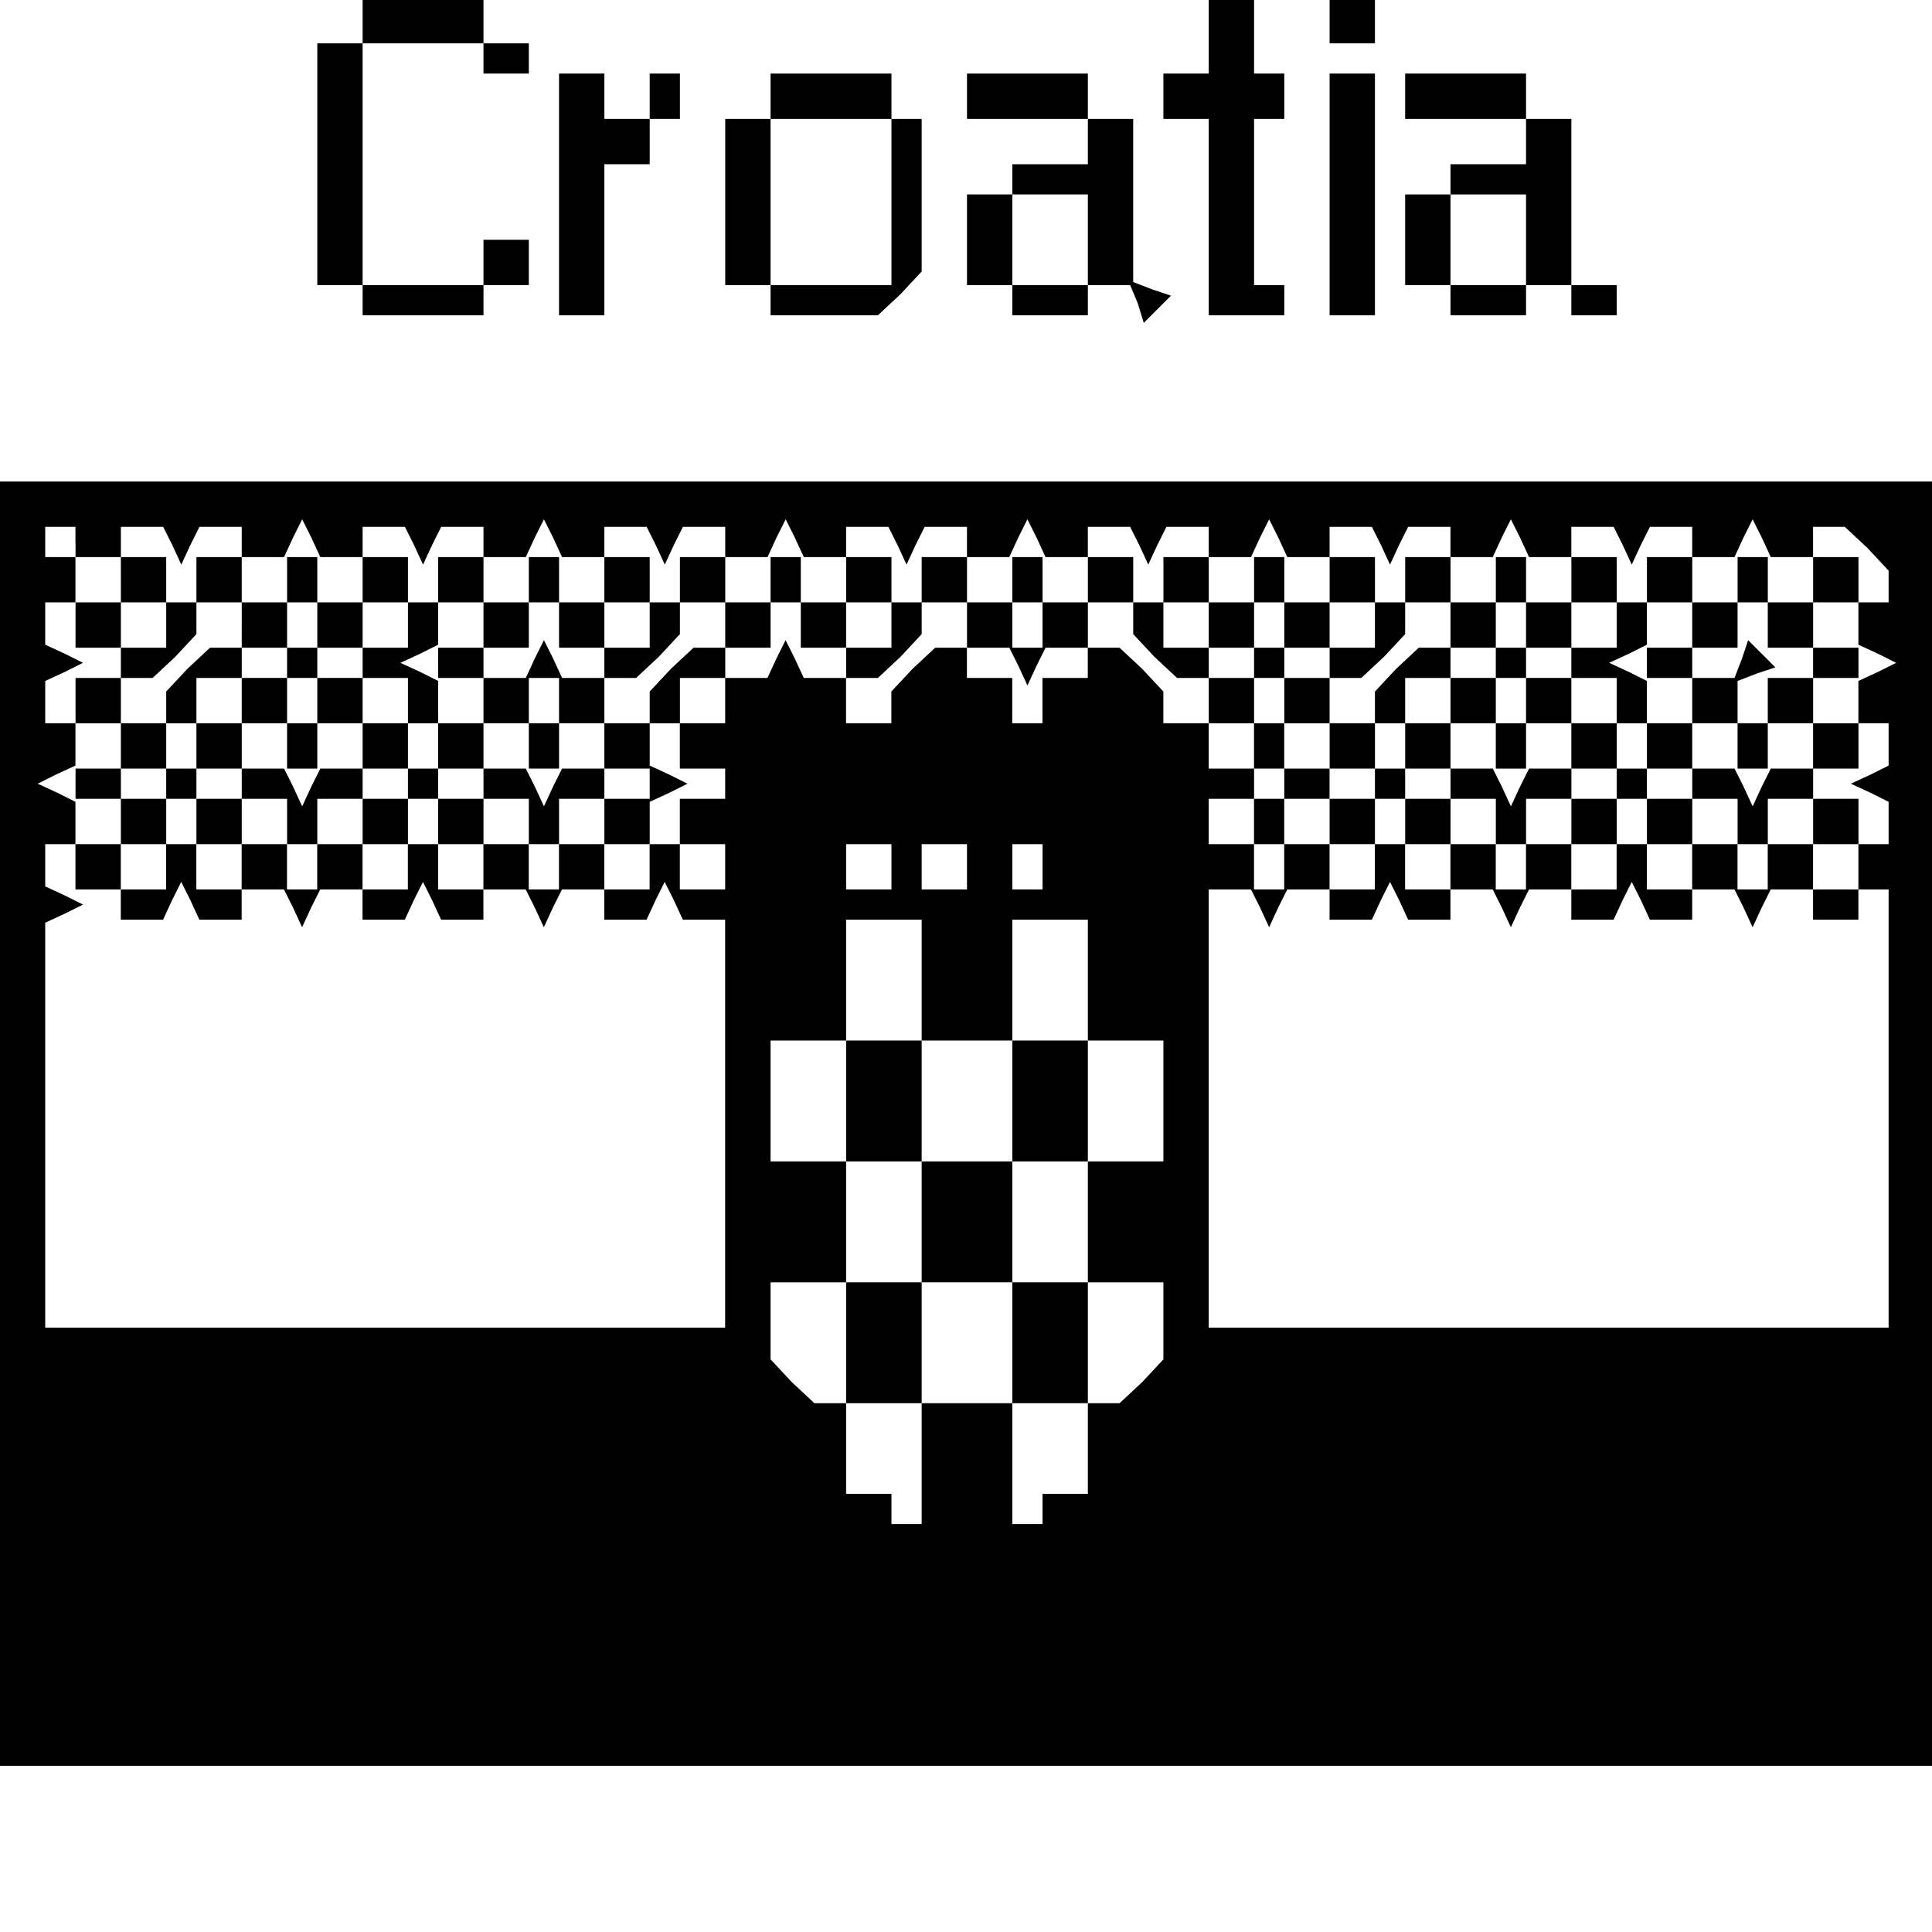 <?xml version="1.0" standalone="no"?>
<!DOCTYPE svg PUBLIC "-//W3C//DTD SVG 20010904//EN"
 "http://www.w3.org/TR/2001/REC-SVG-20010904/DTD/svg10.dtd">
<svg version="1.0" xmlns="http://www.w3.org/2000/svg"
 width="468pt" height="468pt" viewBox="0 0 468 468"
 preserveAspectRatio="xMidYMid meet">
<g transform="translate(0,468) scale(0.366,-0.366)"
fill="#000000" stroke="none">
<path d="M240 1265 l0 -15 -15 0 -15 0 0 -80 0 -80 15 0 15 0 0 -10 0 -10 40
0 40 0 0 10 0 10 15 0 15 0 0 15 0 15 -15 0 -15 0 0 -15 0 -15 -40 0 -40 0 0
80 0 80 40 0 40 0 0 -10 0 -10 15 0 15 0 0 10 0 10 -15 0 -15 0 0 15 0 15 -40
0 -40 0 0 -15z"/>
<path d="M800 1255 l0 -25 -15 0 -15 0 0 -15 0 -15 15 0 15 0 0 -65 0 -65 25
0 25 0 0 10 0 10 -10 0 -10 0 0 55 0 55 10 0 10 0 0 15 0 15 -10 0 -10 0 0 25
0 25 -15 0 -15 0 0 -25z"/>
<path d="M880 1265 l0 -15 15 0 15 0 0 15 0 15 -15 0 -15 0 0 -15z"/>
<path d="M370 1150 l0 -80 15 0 15 0 0 50 0 50 15 0 15 0 0 15 0 15 10 0 10 0
0 15 0 15 -10 0 -10 0 0 -15 0 -15 -15 0 -15 0 0 15 0 15 -15 0 -15 0 0 -80z"/>
<path d="M510 1215 l0 -15 -15 0 -15 0 0 -55 0 -55 15 0 15 0 0 -10 0 -10 36
0 35 0 15 14 14 15 0 50 0 51 -10 0 -10 0 0 15 0 15 -40 0 -40 0 0 -15z m80
-70 l0 -55 -40 0 -40 0 0 55 0 55 40 0 40 0 0 -55z"/>
<path d="M640 1215 l0 -15 40 0 40 0 0 -15 0 -15 -25 0 -25 0 0 -10 0 -10 -15
0 -15 0 0 -30 0 -30 15 0 15 0 0 -10 0 -10 25 0 25 0 0 10 0 10 14 0 14 0 5
-12 4 -13 9 9 9 9 -12 4 -13 5 0 54 0 54 -15 0 -15 0 0 15 0 15 -40 0 -40 0 0
-15z m80 -95 l0 -30 -25 0 -25 0 0 30 0 30 25 0 25 0 0 -30z"/>
<path d="M880 1150 l0 -80 15 0 15 0 0 80 0 80 -15 0 -15 0 0 -80z"/>
<path d="M930 1215 l0 -15 40 0 40 0 0 -15 0 -15 -25 0 -25 0 0 -10 0 -10 -15
0 -15 0 0 -30 0 -30 15 0 15 0 0 -10 0 -10 25 0 25 0 0 10 0 10 15 0 15 0 0
-10 0 -10 15 0 15 0 0 10 0 10 -15 0 -15 0 0 55 0 55 -15 0 -15 0 0 15 0 15
-40 0 -40 0 0 -15z m80 -95 l0 -30 -25 0 -25 0 0 30 0 30 25 0 25 0 0 -30z"/>
<path d="M0 535 l0 -425 640 0 640 0 0 425 0 425 -640 0 -640 0 0 -425z m50
385 l0 -10 15 0 15 0 0 10 0 10 14 0 14 0 6 -12 6 -13 6 13 6 12 14 0 14 0 0
-10 0 -10 14 0 14 0 6 13 6 12 6 -12 6 -13 14 0 14 0 0 10 0 10 14 0 14 0 6
-12 6 -13 6 13 6 12 14 0 14 0 0 -10 0 -10 14 0 14 0 6 13 6 12 6 -12 6 -13
14 0 14 0 0 10 0 10 14 0 14 0 6 -12 6 -13 6 13 6 12 14 0 14 0 0 -10 0 -10
14 0 14 0 6 13 6 12 6 -12 6 -13 14 0 14 0 0 10 0 10 14 0 14 0 6 -12 6 -13 6
13 6 12 14 0 14 0 0 -10 0 -10 14 0 14 0 6 13 6 12 6 -12 6 -13 14 0 14 0 0
10 0 10 14 0 14 0 6 -12 6 -13 6 13 6 12 14 0 14 0 0 -10 0 -10 14 0 14 0 6
13 6 12 6 -12 6 -13 14 0 14 0 0 10 0 10 14 0 14 0 6 -12 6 -13 6 13 6 12 14
0 14 0 0 -10 0 -10 14 0 14 0 6 13 6 12 6 -12 6 -13 14 0 14 0 0 10 0 10 14 0
14 0 6 -12 6 -13 6 13 6 12 14 0 14 0 0 -10 0 -10 14 0 14 0 6 13 6 12 6 -12
6 -13 14 0 14 0 0 10 0 10 11 0 10 0 15 -14 14 -15 0 -10 0 -11 -10 0 -10 0 0
-14 0 -14 13 -6 12 -6 -12 -6 -13 -6 0 -14 0 -14 10 0 10 0 0 -14 0 -14 -12
-6 -13 -6 13 -6 12 -6 0 -14 0 -14 -10 0 -10 0 0 -15 0 -15 10 0 10 0 0 -145
0 -145 -225 0 -225 0 0 145 0 145 14 0 14 0 6 -12 6 -13 6 13 6 12 14 0 14 0
0 -10 0 -10 14 0 14 0 6 13 6 12 6 -12 6 -13 14 0 14 0 0 10 0 10 14 0 14 0 6
-12 6 -13 6 13 6 12 14 0 14 0 0 -10 0 -10 14 0 14 0 6 13 6 12 6 -12 6 -13
14 0 14 0 0 10 0 10 14 0 14 0 6 -12 6 -13 6 13 6 12 14 0 14 0 0 -10 0 -10
15 0 15 0 0 10 0 10 -15 0 -15 0 0 15 0 15 -15 0 -15 0 0 -15 0 -15 -10 0 -10
0 0 15 0 15 -15 0 -15 0 0 -15 0 -15 -15 0 -15 0 0 15 0 15 -10 0 -10 0 0 -15
0 -15 -15 0 -15 0 0 15 0 15 -15 0 -15 0 0 -15 0 -15 -10 0 -10 0 0 15 0 15
-15 0 -15 0 0 -15 0 -15 -15 0 -15 0 0 15 0 15 -10 0 -10 0 0 -15 0 -15 -15 0
-15 0 0 15 0 15 -15 0 -15 0 0 -15 0 -15 -10 0 -10 0 0 15 0 15 -15 0 -15 0 0
15 0 15 15 0 15 0 0 -15 0 -15 10 0 10 0 0 15 0 15 15 0 15 0 0 10 0 10 -15 0
-15 0 0 15 0 15 -10 0 -10 0 0 -15 0 -15 -15 0 -15 0 0 15 0 15 -15 0 -15 0 0
11 0 10 -14 15 -15 14 -10 0 -11 0 0 -10 0 -10 -15 0 -15 0 0 -15 0 -15 -10 0
-10 0 0 15 0 15 -15 0 -15 0 0 10 0 10 -11 0 -10 0 -15 -14 -14 -15 0 -10 0
-11 -15 0 -15 0 0 15 0 15 -14 0 -14 0 -6 13 -6 12 -6 -12 -6 -13 -14 0 -14 0
0 -15 0 -15 -15 0 -15 0 0 -15 0 -15 15 0 15 0 0 -10 0 -10 -15 0 -15 0 0 -15
0 -15 15 0 15 0 0 -15 0 -15 -15 0 -15 0 0 15 0 15 -10 0 -10 0 0 -15 0 -15
-15 0 -15 0 0 15 0 15 -15 0 -15 0 0 -15 0 -15 -10 0 -10 0 0 15 0 15 -15 0
-15 0 0 -15 0 -15 -15 0 -15 0 0 15 0 15 -10 0 -10 0 0 -15 0 -15 -15 0 -15 0
0 15 0 15 -15 0 -15 0 0 -15 0 -15 -10 0 -10 0 0 15 0 15 -15 0 -15 0 0 -15 0
-15 -15 0 -15 0 0 15 0 15 -10 0 -10 0 0 -15 0 -15 -15 0 -15 0 0 15 0 15 -15
0 -15 0 0 -15 0 -15 15 0 15 0 0 -10 0 -10 14 0 14 0 6 13 6 12 6 -12 6 -13
14 0 14 0 0 10 0 10 14 0 14 0 6 -12 6 -13 6 13 6 12 14 0 14 0 0 -10 0 -10
14 0 14 0 6 13 6 12 6 -12 6 -13 14 0 14 0 0 10 0 10 14 0 14 0 6 -12 6 -13 6
13 6 12 14 0 14 0 0 -10 0 -10 14 0 14 0 6 13 6 12 6 -12 6 -13 14 0 14 0 0
-135 0 -135 -225 0 -225 0 0 134 0 134 13 6 12 6 -12 6 -13 6 0 14 0 14 10 0
10 0 0 14 0 14 -12 6 -13 6 12 6 13 6 0 14 0 14 -10 0 -10 0 0 14 0 14 13 6
12 6 -12 6 -13 6 0 14 0 14 10 0 10 0 0 15 0 15 -10 0 -10 0 0 10 0 10 10 0
10 0 0 -10z m800 -160 l0 -10 -10 0 -10 0 0 10 0 10 10 0 10 0 0 -10z m-260
-55 l0 -15 -15 0 -15 0 0 15 0 15 15 0 15 0 0 -15z m50 0 l0 -15 -15 0 -15 0
0 15 0 15 15 0 15 0 0 -15z m50 0 l0 -15 -10 0 -10 0 0 15 0 15 10 0 10 0 0
-15z m-80 -75 l0 -40 30 0 30 0 0 40 0 40 25 0 25 0 0 -40 0 -40 25 0 25 0 0
-40 0 -40 -25 0 -25 0 0 -40 0 -40 25 0 25 0 0 -26 0 -25 -14 -15 -15 -14 -10
0 -11 0 0 -30 0 -30 -15 0 -15 0 0 -10 0 -10 -10 0 -10 0 0 40 0 40 -30 0 -30
0 0 -40 0 -40 -10 0 -10 0 0 10 0 10 -15 0 -15 0 0 30 0 30 -11 0 -10 0 -15
14 -14 15 0 25 0 26 25 0 25 0 0 40 0 40 -25 0 -25 0 0 40 0 40 25 0 25 0 0
40 0 40 25 0 25 0 0 -40z"/>
<path d="M80 895 l0 -15 -15 0 -15 0 0 -15 0 -15 15 0 15 0 0 -10 0 -10 -15 0
-15 0 0 -15 0 -15 15 0 15 0 0 -15 0 -15 -15 0 -15 0 0 -10 0 -10 15 0 15 0 0
-15 0 -15 15 0 15 0 0 15 0 15 -15 0 -15 0 0 10 0 10 15 0 15 0 0 15 0 15 10
0 10 0 0 -15 0 -15 15 0 15 0 0 -10 0 -10 -15 0 -15 0 0 -15 0 -15 15 0 15 0
0 15 0 15 15 0 15 0 0 -15 0 -15 10 0 10 0 0 15 0 15 15 0 15 0 0 -15 0 -15
15 0 15 0 0 15 0 15 -15 0 -15 0 0 10 0 10 15 0 15 0 0 15 0 15 10 0 10 0 0
-15 0 -15 15 0 15 0 0 -10 0 -10 -15 0 -15 0 0 -15 0 -15 15 0 15 0 0 15 0 15
15 0 15 0 0 -15 0 -15 10 0 10 0 0 15 0 15 15 0 15 0 0 -15 0 -15 15 0 15 0 0
14 0 14 13 6 12 6 -12 6 -13 6 0 14 0 14 10 0 10 0 0 15 0 15 15 0 15 0 0 10
0 10 15 0 15 0 0 15 0 15 10 0 10 0 0 -15 0 -15 15 0 15 0 0 -10 0 -10 11 0
10 0 15 14 14 15 0 10 0 11 15 0 15 0 0 -15 0 -15 14 0 14 0 6 -12 6 -13 6 13
6 12 14 0 14 0 0 15 0 15 15 0 15 0 0 -11 0 -10 14 -15 15 -14 10 0 11 0 0
-15 0 -15 15 0 15 0 0 15 0 15 -15 0 -15 0 0 10 0 10 15 0 15 0 0 15 0 15 10
0 10 0 0 -15 0 -15 15 0 15 0 0 -10 0 -10 -15 0 -15 0 0 -15 0 -15 15 0 15 0
0 -15 0 -15 15 0 15 0 0 15 0 15 10 0 10 0 0 -15 0 -15 15 0 15 0 0 -10 0 -10
-15 0 -15 0 0 -15 0 -15 15 0 15 0 0 15 0 15 15 0 15 0 0 -15 0 -15 10 0 10 0
0 15 0 15 15 0 15 0 0 -15 0 -15 15 0 15 0 0 15 0 15 -15 0 -15 0 0 10 0 10
15 0 15 0 0 15 0 15 10 0 10 0 0 -15 0 -15 15 0 15 0 0 -10 0 -10 -15 0 -15 0
0 -15 0 -15 15 0 15 0 0 15 0 15 15 0 15 0 0 -15 0 -15 10 0 10 0 0 15 0 15
15 0 15 0 0 -15 0 -15 15 0 15 0 0 15 0 15 -15 0 -15 0 0 10 0 10 15 0 15 0 0
15 0 15 -15 0 -15 0 0 15 0 15 15 0 15 0 0 10 0 10 -15 0 -15 0 0 15 0 15 15
0 15 0 0 15 0 15 -15 0 -15 0 0 -15 0 -15 -15 0 -15 0 0 15 0 15 -10 0 -10 0
0 -15 0 -15 -15 0 -15 0 0 15 0 15 -15 0 -15 0 0 -15 0 -15 -10 0 -10 0 0 15
0 15 -15 0 -15 0 0 -15 0 -15 -15 0 -15 0 0 15 0 15 -10 0 -10 0 0 -15 0 -15
-15 0 -15 0 0 15 0 15 -15 0 -15 0 0 -15 0 -15 -10 0 -10 0 0 15 0 15 -15 0
-15 0 0 -15 0 -15 -15 0 -15 0 0 15 0 15 -10 0 -10 0 0 -15 0 -15 -15 0 -15 0
0 15 0 15 -15 0 -15 0 0 -15 0 -15 -10 0 -10 0 0 15 0 15 -15 0 -15 0 0 -15 0
-15 -15 0 -15 0 0 15 0 15 -10 0 -10 0 0 -15 0 -15 -15 0 -15 0 0 15 0 15 -15
0 -15 0 0 -15 0 -15 -10 0 -10 0 0 15 0 15 -15 0 -15 0 0 -15 0 -15 -15 0 -15
0 0 15 0 15 -10 0 -10 0 0 -15 0 -15 -15 0 -15 0 0 15 0 15 -15 0 -15 0 0 -15
0 -15 -10 0 -10 0 0 15 0 15 -15 0 -15 0 0 -15 0 -15 -15 0 -15 0 0 15 0 15
-10 0 -10 0 0 -15 0 -15 -15 0 -15 0 0 15 0 15 -15 0 -15 0 0 -15 0 -15 -10 0
-10 0 0 15 0 15 -15 0 -15 0 0 -15 0 -15 -15 0 -15 0 0 15 0 15 -10 0 -10 0 0
-15 0 -15 -15 0 -15 0 0 15 0 15 -15 0 -15 0 0 -15 0 -15 -10 0 -10 0 0 15 0
15 -15 0 -15 0 0 -15z m30 -30 l0 -15 -15 0 -15 0 0 15 0 15 15 0 15 0 0 -15z
m50 0 l0 -15 15 0 15 0 0 15 0 15 10 0 10 0 0 -15 0 -15 15 0 15 0 0 15 0 15
15 0 15 0 0 -15 0 -15 -15 0 -15 0 0 -10 0 -10 15 0 15 0 0 -15 0 -15 -15 0
-15 0 0 -15 0 -15 -14 0 -14 0 -6 -12 -6 -13 -6 13 -6 12 -14 0 -14 0 0 15 0
15 -15 0 -15 0 0 15 0 15 15 0 15 0 0 10 0 10 -11 0 -10 0 -15 -14 -14 -15 0
-10 0 -11 -15 0 -15 0 0 15 0 15 11 0 10 0 15 14 14 15 0 10 0 11 15 0 15 0 0
-15z m160 0 l0 -15 15 0 15 0 0 15 0 15 10 0 10 0 0 -15 0 -15 15 0 15 0 0 15
0 15 15 0 15 0 0 -15 0 -15 -15 0 -15 0 0 -10 0 -10 11 0 10 0 15 14 14 15 0
10 0 11 15 0 15 0 0 -15 0 -15 -11 0 -10 0 -15 -14 -14 -15 0 -10 0 -11 -15 0
-15 0 0 -15 0 -15 15 0 15 0 0 -10 0 -10 -15 0 -15 0 0 10 0 10 -14 0 -14 0
-6 -12 -6 -13 -6 13 -6 12 -14 0 -14 0 0 15 0 15 -15 0 -15 0 0 14 0 14 -12 6
-13 6 13 6 12 6 0 14 0 14 15 0 15 0 0 -15z m270 0 l0 -15 -15 0 -15 0 0 15 0
15 15 0 15 0 0 -15z m100 0 l0 -15 -10 0 -10 0 0 15 0 15 10 0 10 0 0 -15z
m110 0 l0 -15 -15 0 -15 0 0 15 0 15 15 0 15 0 0 -15z m110 0 l0 -15 -15 0
-15 0 0 15 0 15 15 0 15 0 0 -15z m50 0 l0 -15 15 0 15 0 0 15 0 15 10 0 10 0
0 -15 0 -15 15 0 15 0 0 15 0 15 15 0 15 0 0 -15 0 -15 -15 0 -15 0 0 -10 0
-10 15 0 15 0 0 -15 0 -15 -15 0 -15 0 0 -15 0 -15 -14 0 -14 0 -6 -12 -6 -13
-6 13 -6 12 -14 0 -14 0 0 15 0 15 -15 0 -15 0 0 15 0 15 15 0 15 0 0 10 0 10
-11 0 -10 0 -15 -14 -14 -15 0 -10 0 -11 -15 0 -15 0 0 15 0 15 11 0 10 0 15
14 14 15 0 10 0 11 15 0 15 0 0 -15z m160 0 l0 -15 15 0 15 0 0 15 0 15 10 0
10 0 0 -15 0 -15 15 0 15 0 0 -10 0 -10 -15 0 -15 0 0 -15 0 -15 15 0 15 0 0
-15 0 -15 -14 0 -14 0 -6 -12 -6 -13 -6 13 -6 12 -14 0 -14 0 0 15 0 15 -15 0
-15 0 0 14 0 14 -12 6 -13 6 13 6 12 6 0 14 0 14 15 0 15 0 0 -15z"/>
<path d="M190 840 l0 -10 -15 0 -15 0 0 -15 0 -15 15 0 15 0 0 -15 0 -15 10 0
10 0 0 15 0 15 15 0 15 0 0 15 0 15 -15 0 -15 0 0 10 0 10 -10 0 -10 0 0 -10z
m20 -25 l0 -15 -10 0 -10 0 0 15 0 15 10 0 10 0 0 -15z"/>
<path d="M290 840 l0 -10 15 0 15 0 0 -15 0 -15 15 0 15 0 0 -15 0 -15 10 0
10 0 0 15 0 15 15 0 15 0 0 15 0 15 -14 0 -14 0 -6 13 -6 12 -6 -12 -6 -13
-14 0 -14 0 0 10 0 10 -15 0 -15 0 0 -10z m80 -25 l0 -15 -10 0 -10 0 0 15 0
15 10 0 10 0 0 -15z"/>
<path d="M990 840 l0 -10 -15 0 -15 0 0 -15 0 -15 15 0 15 0 0 -15 0 -15 10 0
10 0 0 15 0 15 15 0 15 0 0 15 0 15 -15 0 -15 0 0 10 0 10 -10 0 -10 0 0 -10z
m20 -25 l0 -15 -10 0 -10 0 0 15 0 15 10 0 10 0 0 -15z"/>
<path d="M1090 840 l0 -10 15 0 15 0 0 -15 0 -15 15 0 15 0 0 -15 0 -15 10 0
10 0 0 15 0 15 -10 0 -10 0 0 14 0 14 13 5 12 4 -9 9 -9 9 -4 -12 -5 -13 -14
0 -14 0 0 10 0 10 -15 0 -15 0 0 -10z"/>
<path d="M830 840 l0 -10 10 0 10 0 0 10 0 10 -10 0 -10 0 0 -10z"/>
<path d="M110 760 l0 -10 10 0 10 0 0 10 0 10 -10 0 -10 0 0 -10z"/>
<path d="M270 760 l0 -10 10 0 10 0 0 10 0 10 -10 0 -10 0 0 -10z"/>
<path d="M910 760 l0 -10 -15 0 -15 0 0 -15 0 -15 15 0 15 0 0 15 0 15 10 0
10 0 0 10 0 10 -10 0 -10 0 0 -10z"/>
<path d="M1070 760 l0 -10 10 0 10 0 0 10 0 10 -10 0 -10 0 0 -10z"/>
<path d="M560 550 l0 -40 25 0 25 0 0 -40 0 -40 -25 0 -25 0 0 -40 0 -40 25 0
25 0 0 40 0 40 30 0 30 0 0 -40 0 -40 25 0 25 0 0 40 0 40 -25 0 -25 0 0 40 0
40 25 0 25 0 0 40 0 40 -25 0 -25 0 0 -40 0 -40 -30 0 -30 0 0 40 0 40 -25 0
-25 0 0 -40z"/>
</g>
</svg>
